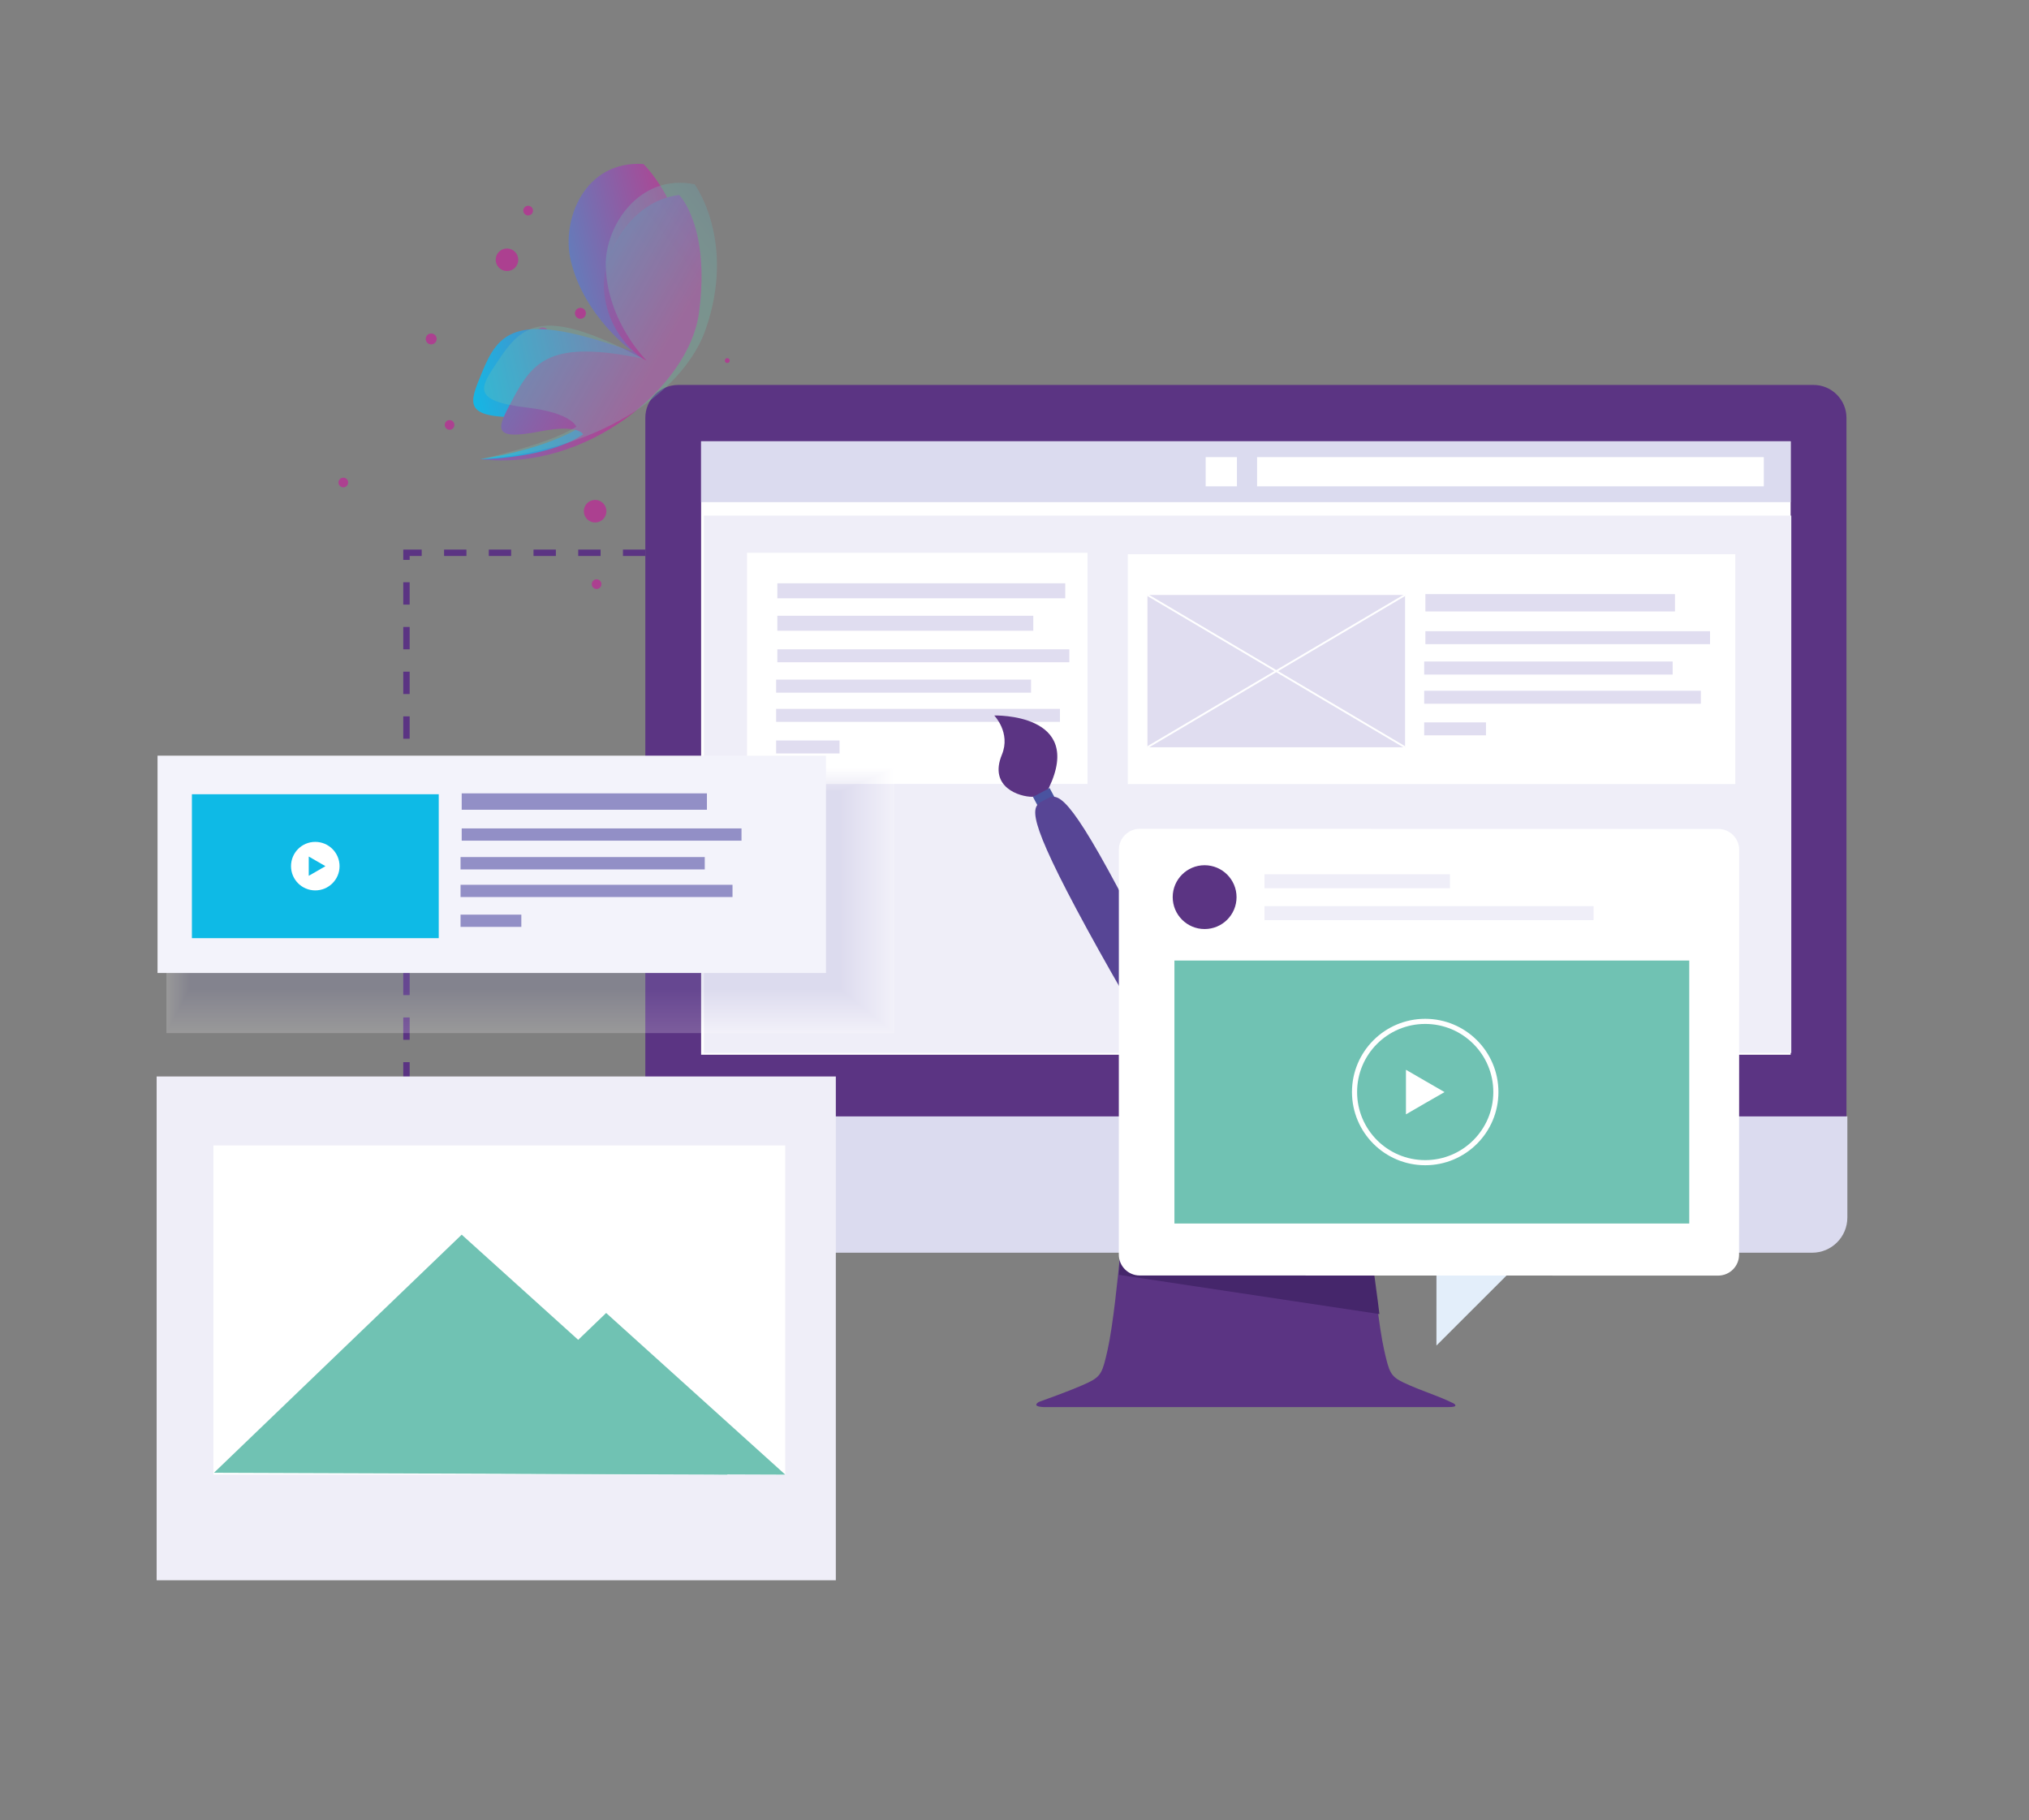 <?xml version="1.0" encoding="utf-8"?>
<!-- Generator: Adobe Illustrator 24.1.0, SVG Export Plug-In . SVG Version: 6.00 Build 0)  -->
<svg version="1.1" id="Layer_1" xmlns="http://www.w3.org/2000/svg" xmlns:xlink="http://www.w3.org/1999/xlink" x="0px" y="0px"
	 viewBox="0 0 318.13 285.45" style="enable-background:new 0 0 318.13 285.45;" xml:space="preserve">
<rect x="0" y="0" width="318.13" height="285.45" fill="#808080" stroke="none"/>
<style type="text/css">
	.st0{fill:#5B3483;}
	.st1{fill:none;stroke:#5B3483;stroke-miterlimit:10;stroke-dasharray:3.506;}
	.st2{fill:#FFFFFF;stroke:#5B3483;stroke-miterlimit:10;stroke-dasharray:3.506;}
	.st3{fill:#44286A;}
	.st4{fill:url(#SVGID_1_);}
	.st5{fill:#FFFFFF;}
	.st6{opacity:0.49;}
	.st7{fill:#DAE1F3;}
	.st8{fill:#FFFFFF;stroke:#5B3483;stroke-miterlimit:10;}
	.st9{fill:none;stroke:#364F9D;stroke-width:0.612;stroke-miterlimit:10;}
	.st10{fill:url(#SVGID_2_);}
	.st11{fill:url(#SVGID_3_);}
	.st12{fill:url(#SVGID_4_);}
	.st13{fill:url(#SVGID_5_);}
	.st14{fill-rule:evenodd;clip-rule:evenodd;fill:#5B3483;}
	.st15{fill:#AC4090;}
	.st16{fill:url(#SVGID_6_);}
	.st17{fill:#0EBAE6;}
	.st18{fill:#70C2B3;}
	.st19{fill-rule:evenodd;clip-rule:evenodd;fill:#70C2B3;}
	.st20{fill:#45266B;}
	.st21{fill:#DBDBEF;}
	.st22{fill:#EFEEF8;}
	.st23{fill:#E0DDF0;}
	.st24{fill:none;stroke:#FFFFFF;stroke-width:0.29;stroke-miterlimit:10;}
	.st25{clip-path:url(#SVGID_8_);}
	.st26{fill:#4A53A0;}
	.st27{fill:url(#SVGID_9_);}
	.st28{opacity:0.2;}
	.st29{fill:#FEFEFF;}
	.st30{fill:#FDFDFE;}
	.st31{fill:#FDFCFE;}
	.st32{fill:#FCFCFE;}
	.st33{fill:#FBFBFD;}
	.st34{fill:#FAFAFD;}
	.st35{fill:#F9F9FD;}
	.st36{fill:#F8F8FC;}
	.st37{fill:#F7F7FC;}
	.st38{fill:#F7F6FB;}
	.st39{fill:#F6F5FB;}
	.st40{fill:#F5F4FB;}
	.st41{fill:#F4F3FA;}
	.st42{fill:#F3F2FA;}
	.st43{fill:#F2F1FA;}
	.st44{fill:#F1F0F9;}
	.st45{fill:#F0F0F9;}
	.st46{fill:#EFEFF8;}
	.st47{fill:#EEEEF8;}
	.st48{fill:#EEEDF7;}
	.st49{fill:#EDECF7;}
	.st50{fill:#ECEBF7;}
	.st51{fill:#EBEAF6;}
	.st52{fill:#EAE9F6;}
	.st53{fill:#E9E8F5;}
	.st54{fill:#E8E7F5;}
	.st55{fill:#E7E6F4;}
	.st56{fill:#E6E5F4;}
	.st57{fill:#E6E4F4;}
	.st58{fill:#E5E4F3;}
	.st59{fill:#E4E3F3;}
	.st60{fill:#E3E2F2;}
	.st61{fill:#E2E1F2;}
	.st62{fill:#E1E0F1;}
	.st63{fill:#E0DFF1;}
	.st64{fill:#E0DEF1;}
	.st65{fill:#DFDDF0;}
	.st66{fill:#DEDCF0;}
	.st67{fill:#DDDCEF;}
	.st68{fill:#DCDBEF;}
	.st69{fill:#DBDAEE;}
	.st70{fill:#DAD9EE;}
	.st71{fill:#D9D8EE;}
	.st72{fill:#D9D7ED;}
	.st73{fill:#D8D6ED;}
	.st74{fill:#D7D5EC;}
	.st75{fill:#D6D4EC;}
	.st76{fill:#D5D4EB;}
	.st77{fill:#D4D3EB;}
	.st78{fill:#D3D2EA;}
	.st79{fill:#D2D1EA;}
	.st80{fill:#D2D0EA;}
	.st81{fill:#D1CFE9;}
	.st82{fill:#D0CEE9;}
	.st83{fill:#CFCDE8;}
	.st84{fill:#CECCE8;}
	.st85{fill:#CDCCE7;}
	.st86{fill:#CDCBE7;}
	.st87{fill:#CCCAE6;}
	.st88{fill:#CBC9E6;}
	.st89{fill:#CAC8E5;}
	.st90{fill:#C9C7E5;}
	.st91{fill:#C8C6E5;}
	.st92{fill:#C8C5E4;}
	.st93{fill:#C7C5E4;}
	.st94{fill:#C6C4E3;}
	.st95{fill:#C5C3E3;}
	.st96{fill:#C4C2E2;}
	.st97{fill:#C3C1E2;}
	.st98{fill:#C2C0E1;}
	.st99{fill:#C2BFE1;}
	.st100{fill:#C1BEE0;}
	.st101{fill:#C0BDE0;}
	.st102{fill:#BFBDDF;}
	.st103{fill:#BEBCDF;}
	.st104{fill:#BDBBDE;}
	.st105{fill:#BCBADE;}
	.st106{fill:#BBB9DD;}
	.st107{fill:#BBB8DD;}
	.st108{fill:#BAB7DC;}
	.st109{fill:#B9B6DC;}
	.st110{fill:#B8B5DB;}
	.st111{fill:#B7B5DB;}
	.st112{fill:#B6B4DB;}
	.st113{fill:#B5B3DA;}
	.st114{fill:#B4B2DA;}
	.st115{fill:#B3B1D9;}
	.st116{fill:#B3B0D9;}
	.st117{fill:#B2AFD8;}
	.st118{fill:#B1AED8;}
	.st119{fill:#B0ADD7;}
	.st120{fill:#AFADD7;}
	.st121{fill:#AEACD6;}
	.st122{fill:#ADABD6;}
	.st123{fill:#ACAAD5;}
	.st124{fill:#ABA9D5;}
	.st125{fill:#ABA8D4;}
	.st126{fill:#AAA7D4;}
	.st127{fill:#A9A7D3;}
	.st128{fill:#A8A6D3;}
	.st129{fill:#A7A5D2;}
	.st130{fill:#A6A4D2;}
	.st131{fill:#A5A3D1;}
	.st132{fill:#A5A2D1;}
	.st133{fill:#A4A1D0;}
	.st134{fill:#A3A0D0;}
	.st135{fill:#A2A0CF;}
	.st136{fill:#A19FCF;}
	.st137{fill:#A09ECE;}
	.st138{fill:#9F9DCE;}
	.st139{fill:#9F9CCD;}
	.st140{fill:#9E9BCD;}
	.st141{fill:#9D9BCC;}
	.st142{fill:#9C9ACC;}
	.st143{fill:#9B99CB;}
	.st144{fill:#9A98CB;}
	.st145{fill:#9997CA;}
	.st146{fill:#9996CA;}
	.st147{fill:#9895C9;}
	.st148{fill:#9795C9;}
	.st149{fill:#9694C8;}
	.st150{fill:#9593C8;}
	.st151{fill:#9492C7;}
	.st152{fill:#9391C7;}
	.st153{fill:#9390C6;}
	.st154{fill:#928FC6;}
	.st155{fill:#F3F3FB;}
	.st156{fill:#E3EEFA;}
	.st157{fill:none;stroke:#FFFFFF;stroke-width:0.803;stroke-miterlimit:10;}
	.st158{fill:none;stroke:#5B3483;stroke-width:0.776;stroke-miterlimit:10;stroke-dasharray:2.72;}
	.st159{fill:#FFFFFF;stroke:#45266B;stroke-miterlimit:10;}
	.st160{fill:none;stroke:#858FC7;stroke-miterlimit:10;}
	.st161{fill:#E7E8F6;}
	.st162{fill:#FFFFFF;stroke:#858FC7;stroke-miterlimit:10;}
	.st163{fill:none;stroke:#5B3483;stroke-miterlimit:10;}
	.st164{opacity:0.75;fill:#E1EBF8;}
	.st165{opacity:0.75;fill:none;stroke:#5B3483;stroke-miterlimit:10;}
	.st166{opacity:0.75;fill:#F5F5FB;}
	.st167{fill:#F5F5FB;}
	.st168{fill:#858FC7;}
	.st169{fill:#FFFFFF;stroke:#858FC7;stroke-width:0.758;stroke-miterlimit:10;}
	.st170{fill:#D5D9EF;}
	.st171{fill:none;stroke:#D5D9EF;stroke-width:0.758;stroke-miterlimit:10;}
	.st172{fill:none;stroke:#F5F5FB;stroke-width:1.516;stroke-miterlimit:10;}
	.st173{fill:#7B65AA;}
	.st174{fill:#B8C0E3;}
	.st175{fill:#2A245B;}
	.st176{opacity:0.75;}
	.st177{fill:#264193;}
	.st178{fill:#C2E0F7;}
	.st179{fill:none;stroke:#FFFFFF;stroke-width:1.54;stroke-linecap:round;stroke-linejoin:round;stroke-miterlimit:10;}
	.st180{fill:#64C7EE;}
	.st181{fill:#4078BC;}
	.st182{fill:#5A3483;}
	.st183{fill:#90C8EE;}
	.st184{fill:#004D8C;}
	.st185{fill:#F2E9F3;}
	.st186{fill:#00ADE3;}
	.st187{fill:#00A8D6;}
	.st188{fill:#0968B1;}
	.st189{fill:#694A98;}
	.st190{fill:#31245A;}
	.st191{fill:#91CFCB;}
	.st192{fill:#7BC6BB;}
	.st193{fill:#7CC7BB;}
	.st194{fill:#531436;}
	.st195{fill:#B0A5C7;}
	.st196{fill:#807DAB;}
	.st197{fill:#00A99E;}
	.st198{fill:none;stroke:#B0A5C7;stroke-width:0.779;stroke-miterlimit:10;}
	.st199{fill:#FFFFFF;stroke:#B0A5C7;stroke-width:0.389;stroke-linecap:round;stroke-linejoin:round;stroke-miterlimit:10;}
	.st200{fill:none;stroke:#988DB5;stroke-width:0.226;stroke-miterlimit:10;}
	.st201{fill:#4F337D;}
	.st202{fill:#7F2D51;}
	.st203{fill:#3EBFEA;}
	.st204{fill:#696A97;}
	.st205{fill:none;stroke:#988DB5;stroke-width:0.321;stroke-linecap:round;stroke-linejoin:round;stroke-miterlimit:10;}
	.st206{fill:none;stroke:#988DB5;stroke-width:0.399;stroke-linecap:round;stroke-linejoin:round;stroke-miterlimit:10;}
	.st207{fill:none;stroke:#988DB5;stroke-width:0.32;stroke-linecap:round;stroke-linejoin:round;stroke-miterlimit:10;}
	.st208{fill:#988DB5;}
	.st209{fill:none;stroke:#988DB5;stroke-width:0.263;stroke-linecap:round;stroke-linejoin:round;stroke-miterlimit:10;}
	.st210{fill:none;stroke:#988DB5;stroke-width:0.394;stroke-linecap:round;stroke-linejoin:round;stroke-miterlimit:10;}
	.st211{fill:url(#SVGID_10_);}
	.st212{fill:url(#SVGID_11_);}
	.st213{opacity:0.3;fill:url(#SVGID_12_);}
	.st214{fill:url(#SVGID_13_);}
	.st215{fill:url(#SVGID_14_);}
	.st216{opacity:0.3;fill:url(#SVGID_15_);}
	.st217{fill:url(#SVGID_16_);}
	.st218{fill:url(#SVGID_17_);}
	.st219{opacity:0.3;fill:url(#SVGID_18_);}
	.st220{fill:url(#SVGID_19_);}
	.st221{fill:url(#SVGID_20_);}
	.st222{opacity:0.3;fill:url(#SVGID_21_);}
	.st223{fill:url(#SVGID_22_);}
	.st224{fill:url(#SVGID_23_);}
	.st225{opacity:0.3;fill:url(#SVGID_24_);}
	.st226{fill:url(#SVGID_25_);}
	.st227{fill:url(#SVGID_26_);}
	.st228{opacity:0.3;fill:url(#SVGID_27_);}
	.st229{fill:#8AD1F1;}
	.st230{fill:none;stroke:#444C9B;stroke-width:0.637;stroke-miterlimit:10;}
	.st231{clip-path:url(#SVGID_29_);}
	.st232{fill:url(#SVGID_30_);}
	.st233{fill:url(#SVGID_31_);}
	.st234{fill:#D3DAF0;}
	.st235{fill:none;stroke:#FFFFFF;stroke-width:0.637;stroke-miterlimit:10;}
	.st236{fill:#E4EAF8;}
	.st237{fill:#E5E9F7;}
	.st238{fill:#C3CFEB;}
	.st239{fill:none;stroke:#D3DAF0;stroke-width:0.637;stroke-miterlimit:10;}
	.st240{opacity:0.1;fill:#004D8C;}
	.st241{fill:#E4D9E6;}
	.st242{fill:#EB5C61;}
	.st243{fill:#FAB84B;}
	.st244{fill:#0FB2AF;}
	.st245{fill:#C9B5CE;}
	.st246{fill:#D9C7DD;}
	.st247{clip-path:url(#SVGID_33_);}
	.st248{fill:#123E69;}
</style>
<polyline class="st1" points="101.18,86.69 63.73,86.69 63.73,121.08 "/>
<polyline class="st1" points="101.18,147.93 63.73,147.93 63.73,182.32 "/>
<g>
	<g>
		<g>
			<path class="st0" d="M227.91,220.09c0,0-1.37-0.68-2.95-1.27c-1.68-0.63-3.7-1.42-4.89-1.99c-2.08-1-2.26-1.65-3.04-5.07
				c-0.85-3.73-1.65-11.59-1.97-15.02h-39.44c-0.32,3.43-1.12,11.29-1.97,15.02c-0.78,3.41-0.96,4.07-3.04,5.07
				c-1.18,0.57-3.17,1.35-4.83,1.97l0,0c-1.6,0.6-2.91,1.07-2.91,1.07s-1.27,0.7,0.77,0.8h63.4
				C228.96,220.7,227.91,220.09,227.91,220.09z"/>
			<path class="st20" d="M216.28,206.08c-0.17-1.63-1.12-8.3-1.22-9.35h-39.44c-0.1,1.05,0,1.57-0.18,3.2L216.28,206.08z"/>
			<g>
				<path class="st0" d="M289.51,175.15V65.53c0-2.84-2.32-5.16-5.16-5.16H106.34c-2.84,0-5.16,2.31-5.16,5.16v109.62H289.51z"/>
				<rect x="109.93" y="69.21" class="st5" width="170.83" height="96.2"/>
				<path class="st21" d="M101.04,175.08v15.85c0,3.05,2.47,5.53,5.52,5.53h177.57c3.05,0,5.52-2.47,5.52-5.53v-15.85H101.04z"/>
				<g>
					<rect x="109.93" y="69.21" class="st21" width="170.83" height="9.54"/>
					<rect x="110.37" y="80.86" class="st22" width="170.49" height="84.27"/>
					<g>
						<rect x="197.1" y="71.69" class="st5" width="79.45" height="4.58"/>
						<rect x="189.04" y="71.69" class="st5" width="4.9" height="4.58"/>
					</g>
					<g>
						<g>
							<g>
								<rect x="176.83" y="86.91" class="st5" width="95.25" height="36.05"/>
								<g>
									<g>
										<rect x="223.49" y="93.17" class="st23" width="39.13" height="2.72"/>
									</g>
									<g>
										<rect x="223.49" y="98.99" class="st23" width="44.63" height="2.03"/>
									</g>
									<g>
										<rect x="223.3" y="103.74" class="st23" width="38.96" height="2.05"/>
									</g>
									<g>
										<rect x="223.3" y="108.33" class="st23" width="43.38" height="2.04"/>
									</g>
									<g>
										<rect x="223.3" y="113.29" class="st23" width="9.69" height="2.03"/>
									</g>
								</g>
								<rect x="179.91" y="93.31" class="st23" width="40.39" height="23.88"/>
							</g>
							<g>
								<line class="st24" x1="179.91" y1="93.31" x2="220.3" y2="117.19"/>
								<line class="st24" x1="220.3" y1="93.31" x2="179.91" y2="117.19"/>
							</g>
						</g>
						<g>
							<rect x="117.13" y="86.69" class="st5" width="53.38" height="36.25"/>
							<g>
								<g>
									<rect x="121.88" y="96.57" class="st23" width="40.13" height="2.35"/>
								</g>
								<g>
									<rect x="121.88" y="91.48" class="st23" width="45.14" height="2.35"/>
								</g>
								<g>
									<rect x="121.88" y="101.83" class="st23" width="45.78" height="2.03"/>
								</g>
								<g>
									<rect x="121.69" y="106.58" class="st23" width="39.97" height="2.05"/>
								</g>
								<g>
									<rect x="121.69" y="111.17" class="st23" width="44.5" height="2.04"/>
								</g>
								<g>
									<rect x="121.69" y="116.13" class="st23" width="9.94" height="2.03"/>
								</g>
							</g>
						</g>
					</g>
				</g>
				<g>
					<defs>
						<rect id="SVGID_7_" x="110.37" y="79.86" width="148.14" height="85.38"/>
					</defs>
					<clipPath id="SVGID_1_">
						<use xlink:href="#SVGID_7_"  style="overflow:visible;"/>
					</clipPath>
					<g style="clip-path:url(#SVGID_1_);">
						<path class="st0" d="M164.45,123.57c0,0-0.68,1.39-2.61,1.39c-1.93,0.01-6.87-1.47-4.75-6.61c1.42-3.45-1.2-6.14-1.2-6.14
							S170.1,111.79,164.45,123.57z"/>
						
							<rect x="162.14" y="124.14" transform="matrix(-0.882 0.47 -0.47 -0.882 366.876 158.656)" class="st26" width="2.96" height="2.03"/>
						
							<linearGradient id="SVGID_2_" gradientUnits="userSpaceOnUse" x1="216.623" y1="205.497" x2="288.623" y2="319.114" gradientTransform="matrix(0.991 0.132 -0.132 0.991 -4.132 -67.051)">
							<stop  offset="5.010000e-04" style="stop-color:#574595"/>
							<stop  offset="0.092" style="stop-color:#5963A2"/>
							<stop  offset="0.196" style="stop-color:#5B7EAC"/>
							<stop  offset="0.305" style="stop-color:#5F94B2"/>
							<stop  offset="0.419" style="stop-color:#64A5B3"/>
							<stop  offset="0.539" style="stop-color:#68B2B3"/>
							<stop  offset="0.668" style="stop-color:#6CBBB3"/>
							<stop  offset="0.811" style="stop-color:#6FC0B2"/>
							<stop  offset="1" style="stop-color:#70C2B2"/>
						</linearGradient>
						<path class="st10" d="M168.81,142.66c-8.56-16.07-6.81-16.25-5.03-17.2c1.78-0.95,2.91-2.3,11.48,13.77
							c8.56,16.07,21.31,43.46,19.53,44.41C193,184.59,177.37,158.73,168.81,142.66z"/>
					</g>
				</g>
			</g>
		</g>
	</g>
	<g>
		<g>
			<rect x="24.56" y="168.82" class="st22" width="106.49" height="79.01"/>
			<g>
				<rect x="33.46" y="179.64" class="st5" width="89.66" height="51.62"/>
				<g>
					<polygon class="st18" points="123.12,231.26 68.87,231.07 95.04,205.91 					"/>
					<polygon class="st18" points="114.06,231.26 33.55,230.97 72.39,193.63 					"/>
				</g>
			</g>
		</g>
		<g>
			<g class="st28">
				<rect x="26.11" y="120.44" class="st5" width="114.12" height="41.58"/>
				<rect x="26.14" y="120.47" class="st29" width="114.02" height="41.49"/>
				<rect x="26.17" y="120.5" class="st30" width="113.92" height="41.41"/>
				<rect x="26.19" y="120.53" class="st31" width="113.82" height="41.32"/>
				<rect x="26.22" y="120.56" class="st32" width="113.73" height="41.24"/>
				<rect x="26.25" y="120.59" class="st33" width="113.63" height="41.15"/>
				<rect x="26.28" y="120.62" class="st34" width="113.53" height="41.07"/>
				<rect x="26.31" y="120.65" class="st35" width="113.43" height="40.98"/>
				<rect x="26.34" y="120.68" class="st36" width="113.33" height="40.9"/>
				<rect x="26.37" y="120.71" class="st37" width="113.24" height="40.81"/>
				<rect x="26.4" y="120.74" class="st38" width="113.14" height="40.72"/>
				<rect x="26.43" y="120.77" class="st39" width="113.04" height="40.64"/>
				<rect x="26.46" y="120.8" class="st40" width="112.94" height="40.55"/>
				<rect x="26.49" y="120.83" class="st41" width="112.85" height="40.47"/>
				<rect x="26.52" y="120.86" class="st42" width="112.75" height="40.38"/>
				<rect x="26.55" y="120.88" class="st43" width="112.65" height="40.3"/>
				<rect x="26.58" y="120.91" class="st44" width="112.55" height="40.21"/>
				<rect x="26.6" y="120.94" class="st45" width="112.46" height="40.13"/>
				<rect x="26.63" y="120.97" class="st46" width="112.36" height="40.04"/>
				<rect x="26.66" y="121" class="st47" width="112.26" height="39.96"/>
				<rect x="26.69" y="121.03" class="st48" width="112.16" height="39.87"/>
				<rect x="26.72" y="121.06" class="st49" width="112.07" height="39.79"/>
				<rect x="26.75" y="121.09" class="st50" width="111.97" height="39.7"/>
				<rect x="26.78" y="121.12" class="st51" width="111.87" height="39.62"/>
				<rect x="26.81" y="121.15" class="st52" width="111.77" height="39.53"/>
				<rect x="26.84" y="121.18" class="st53" width="111.68" height="39.44"/>
				<rect x="26.87" y="121.21" class="st54" width="111.58" height="39.36"/>
				<rect x="26.9" y="121.24" class="st55" width="111.48" height="39.27"/>
				<rect x="26.93" y="121.27" class="st56" width="111.38" height="39.19"/>
				<rect x="26.96" y="121.3" class="st57" width="111.28" height="39.1"/>
				<rect x="26.99" y="121.33" class="st58" width="111.19" height="39.02"/>
				<rect x="27.01" y="121.36" class="st59" width="111.09" height="38.93"/>
				<rect x="27.04" y="121.39" class="st60" width="110.99" height="38.85"/>
				<rect x="27.07" y="121.42" class="st61" width="110.89" height="38.76"/>
				<rect x="27.1" y="121.45" class="st62" width="110.8" height="38.68"/>
				<rect x="27.13" y="121.48" class="st63" width="110.7" height="38.59"/>
				<rect x="27.16" y="121.51" class="st64" width="110.6" height="38.51"/>
				<rect x="27.19" y="121.54" class="st65" width="110.5" height="38.42"/>
				<rect x="27.22" y="121.57" class="st66" width="110.41" height="38.34"/>
				<rect x="27.25" y="121.6" class="st67" width="110.31" height="38.25"/>
				<rect x="27.28" y="121.63" class="st68" width="110.21" height="38.17"/>
				<rect x="27.31" y="121.66" class="st69" width="110.11" height="38.08"/>
				<rect x="27.34" y="121.69" class="st70" width="110.02" height="37.99"/>
				<rect x="27.37" y="121.72" class="st71" width="109.92" height="37.91"/>
				<rect x="27.4" y="121.75" class="st72" width="109.82" height="37.82"/>
				<rect x="27.42" y="121.78" class="st73" width="109.72" height="37.74"/>
				<rect x="27.45" y="121.81" class="st74" width="109.63" height="37.65"/>
				<rect x="27.48" y="121.84" class="st75" width="109.53" height="37.57"/>
				<rect x="27.51" y="121.87" class="st76" width="109.43" height="37.48"/>
				<rect x="27.54" y="121.9" class="st77" width="109.33" height="37.4"/>
				<rect x="27.57" y="121.93" class="st78" width="109.23" height="37.31"/>
				<rect x="27.6" y="121.96" class="st79" width="109.14" height="37.23"/>
				<rect x="27.63" y="121.99" class="st80" width="109.04" height="37.14"/>
				<rect x="27.66" y="122.02" class="st81" width="108.94" height="37.06"/>
				<rect x="27.69" y="122.05" class="st82" width="108.84" height="36.97"/>
				<rect x="27.72" y="122.08" class="st83" width="108.75" height="36.89"/>
				<rect x="27.75" y="122.11" class="st84" width="108.65" height="36.8"/>
				<rect x="27.78" y="122.14" class="st85" width="108.55" height="36.72"/>
				<rect x="27.81" y="122.17" class="st86" width="108.45" height="36.63"/>
				<rect x="27.83" y="122.2" class="st87" width="108.36" height="36.54"/>
				<rect x="27.86" y="122.23" class="st88" width="108.26" height="36.46"/>
				<rect x="27.89" y="122.26" class="st89" width="108.16" height="36.37"/>
				<rect x="27.92" y="122.29" class="st90" width="108.06" height="36.29"/>
				<rect x="27.95" y="122.32" class="st91" width="107.97" height="36.2"/>
				<rect x="27.98" y="122.35" class="st92" width="107.87" height="36.12"/>
				<rect x="28.01" y="122.38" class="st93" width="107.77" height="36.03"/>
				<rect x="28.04" y="122.41" class="st94" width="107.67" height="35.95"/>
				<rect x="28.07" y="122.44" class="st95" width="107.58" height="35.86"/>
				<rect x="28.1" y="122.47" class="st96" width="107.48" height="35.78"/>
				<rect x="28.13" y="122.5" class="st97" width="107.38" height="35.69"/>
				<rect x="28.16" y="122.53" class="st98" width="107.28" height="35.61"/>
				<rect x="28.19" y="122.56" class="st99" width="107.18" height="35.52"/>
				<rect x="28.22" y="122.59" class="st100" width="107.09" height="35.44"/>
				<rect x="28.24" y="122.62" class="st101" width="106.99" height="35.35"/>
				<rect x="28.27" y="122.65" class="st102" width="106.89" height="35.26"/>
				<rect x="28.3" y="122.68" class="st103" width="106.79" height="35.18"/>
				<rect x="28.33" y="122.71" class="st104" width="106.7" height="35.09"/>
				<rect x="28.36" y="122.74" class="st105" width="106.6" height="35.01"/>
				<rect x="28.39" y="122.77" class="st106" width="106.5" height="34.92"/>
				<rect x="28.42" y="122.8" class="st107" width="106.4" height="34.84"/>
				<rect x="28.45" y="122.83" class="st108" width="106.31" height="34.75"/>
				<rect x="28.48" y="122.86" class="st109" width="106.21" height="34.67"/>
				<rect x="28.51" y="122.89" class="st110" width="106.11" height="34.58"/>
				<rect x="28.54" y="122.92" class="st111" width="106.01" height="34.5"/>
				<rect x="28.57" y="122.95" class="st112" width="105.92" height="34.41"/>
				<rect x="28.6" y="122.98" class="st113" width="105.82" height="34.33"/>
				<rect x="28.63" y="123.01" class="st114" width="105.72" height="34.24"/>
				<rect x="28.65" y="123.04" class="st115" width="105.62" height="34.16"/>
				<rect x="28.68" y="123.07" class="st116" width="105.53" height="34.07"/>
				<rect x="28.71" y="123.09" class="st117" width="105.43" height="33.99"/>
				<rect x="28.74" y="123.12" class="st118" width="105.33" height="33.9"/>
				<rect x="28.77" y="123.15" class="st119" width="105.23" height="33.81"/>
				<rect x="28.8" y="123.18" class="st120" width="105.13" height="33.73"/>
				<rect x="28.83" y="123.21" class="st121" width="105.04" height="33.64"/>
				<rect x="28.86" y="123.24" class="st122" width="104.94" height="33.56"/>
				<rect x="28.89" y="123.27" class="st123" width="104.84" height="33.47"/>
				<rect x="28.92" y="123.3" class="st124" width="104.74" height="33.39"/>
				<rect x="28.95" y="123.33" class="st125" width="104.65" height="33.3"/>
				<rect x="28.98" y="123.36" class="st126" width="104.55" height="33.22"/>
				<rect x="29.01" y="123.39" class="st127" width="104.45" height="33.13"/>
				<rect x="29.03" y="123.42" class="st128" width="104.35" height="33.05"/>
				<rect x="29.06" y="123.45" class="st129" width="104.26" height="32.96"/>
				<rect x="29.09" y="123.48" class="st130" width="104.16" height="32.88"/>
				<rect x="29.12" y="123.51" class="st131" width="104.06" height="32.79"/>
				<rect x="29.15" y="123.54" class="st132" width="103.96" height="32.71"/>
				<rect x="29.18" y="123.57" class="st133" width="103.87" height="32.62"/>
				<rect x="29.21" y="123.6" class="st134" width="103.77" height="32.53"/>
				<rect x="29.24" y="123.63" class="st135" width="103.67" height="32.45"/>
				<rect x="29.27" y="123.66" class="st136" width="103.57" height="32.36"/>
				<rect x="29.3" y="123.69" class="st137" width="103.48" height="32.28"/>
				<rect x="29.33" y="123.72" class="st138" width="103.38" height="32.19"/>
				<rect x="29.36" y="123.75" class="st139" width="103.28" height="32.11"/>
				<rect x="29.39" y="123.78" class="st140" width="103.18" height="32.02"/>
				<rect x="29.42" y="123.81" class="st141" width="103.08" height="31.94"/>
				<rect x="29.44" y="123.84" class="st142" width="102.99" height="31.85"/>
				<rect x="29.47" y="123.87" class="st143" width="102.89" height="31.77"/>
				<rect x="29.5" y="123.9" class="st144" width="102.79" height="31.68"/>
				<rect x="29.53" y="123.93" class="st145" width="102.69" height="31.6"/>
				<rect x="29.56" y="123.96" class="st146" width="102.6" height="31.51"/>
				<rect x="29.59" y="123.99" class="st147" width="102.5" height="31.43"/>
				<rect x="29.62" y="124.02" class="st148" width="102.4" height="31.34"/>
				<rect x="29.65" y="124.05" class="st149" width="102.3" height="31.26"/>
				<rect x="29.68" y="124.08" class="st150" width="102.21" height="31.17"/>
				<rect x="29.71" y="124.11" class="st151" width="102.11" height="31.08"/>
				<rect x="29.74" y="124.14" class="st152" width="102.01" height="31"/>
				<rect x="29.77" y="124.17" class="st153" width="101.91" height="30.91"/>
				<rect x="29.8" y="124.2" class="st154" width="101.82" height="30.83"/>
			</g>
			<rect x="24.7" y="118.51" class="st155" width="104.81" height="34.08"/>
			<g>
				<g>
					<rect x="72.39" y="124.42" class="st154" width="38.45" height="2.57"/>
				</g>
				<g>
					<rect x="72.39" y="129.92" class="st154" width="43.87" height="1.92"/>
				</g>
				<g>
					<rect x="72.21" y="134.41" class="st154" width="38.29" height="1.94"/>
				</g>
				<g>
					<rect x="72.21" y="138.76" class="st154" width="42.64" height="1.92"/>
				</g>
				<g>
					<rect x="72.21" y="143.44" class="st154" width="9.53" height="1.92"/>
				</g>
			</g>
			<rect x="30.09" y="124.56" class="st17" width="38.7" height="22.57"/>
			<path class="st5" d="M49.43,132.03c-2.11,0-3.8,1.7-3.8,3.81c0,2.1,1.7,3.8,3.8,3.8c2.1,0,3.81-1.7,3.81-3.8
				C53.24,133.73,51.53,132.03,49.43,132.03z M50.98,135.87l-2.53,1.46c-0.02,0.01-0.03,0.02-0.04,0.02c0-0.01,0-0.02,0-0.04v-2.93
				c0-0.03,0-0.04,0-0.04c0,0,0.02,0.01,0.04,0.01l2.53,1.46c0.02,0.01,0.03,0.02,0.03,0.03C51.01,135.85,51,135.85,50.98,135.87z"
				/>
		</g>
	</g>
</g>
<g>
	<circle class="st15" cx="79.49" cy="40.74" r="1.77"/>
	<circle class="st15" cx="93.31" cy="80.17" r="1.77"/>
	<path class="st15" d="M94.25,91.87c-0.14,0.39-0.58,0.6-0.97,0.45c-0.39-0.14-0.6-0.58-0.45-0.97c0.14-0.39,0.58-0.6,0.97-0.45
		C94.19,91.04,94.39,91.48,94.25,91.87z"/>
	<path class="st15" d="M102.71,42.88c-0.14,0.39-0.58,0.6-0.97,0.45c-0.39-0.14-0.6-0.58-0.45-0.97c0.14-0.39,0.58-0.6,0.97-0.45
		C102.65,42.05,102.85,42.49,102.71,42.88z"/>
	<path class="st15" d="M71.2,66.9c-0.14,0.39-0.58,0.6-0.97,0.45c-0.39-0.14-0.6-0.58-0.45-0.97c0.14-0.39,0.58-0.6,0.97-0.45
		C71.14,66.07,71.34,66.5,71.2,66.9z"/>
	<path class="st15" d="M94.77,62.31c-0.14,0.39-0.58,0.6-0.97,0.45c-0.39-0.14-0.6-0.58-0.45-0.97c0.14-0.39,0.58-0.6,0.97-0.45
		C94.72,61.48,94.92,61.91,94.77,62.31z"/>
	<circle class="st15" cx="82.81" cy="33.03" r="0.76"/>
	<path class="st15" d="M114.39,56.68c-0.07,0.2-0.29,0.3-0.49,0.23c-0.2-0.07-0.3-0.29-0.23-0.49c0.07-0.2,0.29-0.3,0.49-0.23
		C114.36,56.27,114.46,56.49,114.39,56.68z"/>
	<path class="st15" d="M54.54,75.93c-0.14,0.39-0.58,0.6-0.97,0.45c-0.39-0.14-0.6-0.58-0.45-0.97c0.14-0.39,0.58-0.6,0.97-0.45
		C54.49,75.1,54.69,75.54,54.54,75.93z"/>
	<path class="st15" d="M91.81,49.43c-0.16,0.44-0.66,0.67-1.1,0.51c-0.44-0.16-0.67-0.66-0.51-1.1c0.16-0.44,0.66-0.67,1.1-0.51
		C91.75,48.49,91.98,48.99,91.81,49.43z"/>
	<path class="st15" d="M68.41,53.45c-0.16,0.44-0.66,0.67-1.1,0.51c-0.44-0.16-0.67-0.66-0.51-1.1c0.16-0.44,0.66-0.67,1.1-0.51
		C68.35,52.51,68.58,53,68.41,53.45z"/>
	<path class="st15" d="M85.96,52.59c-0.18,0.48-0.71,0.72-1.18,0.55c-0.48-0.18-0.72-0.7-0.55-1.18c0.18-0.48,0.7-0.72,1.18-0.55
		C85.89,51.59,86.14,52.12,85.96,52.59z"/>
</g>
<g>
	<polygon class="st156" points="225.23,185.45 225.22,211.02 247.39,188.87 	"/>
	<path class="st5" d="M272.67,196.77c0,1.82-1.47,3.28-3.29,3.28l-90.68-0.02c-1.81,0-3.28-1.47-3.28-3.29l0.01-63.48
		c0-1.81,1.47-3.28,3.29-3.28l90.68,0.02c1.82,0,3.29,1.47,3.29,3.28L272.67,196.77z"/>
	<path class="st0" d="M193.88,140.7c0,2.76-2.24,5-5.01,5c-2.76,0-5-2.24-5-5.01c0-2.76,2.24-5,5.01-5
		C191.64,135.7,193.88,137.94,193.88,140.7z"/>
	<g>
		<rect x="198.26" y="142.11" class="st22" width="51.6" height="2.19"/>
		<rect x="198.26" y="137.11" class="st22" width="29.08" height="2.19"/>
	</g>
	<g>
		<rect x="184.14" y="150.64" class="st18" width="80.72" height="41.24"/>
		<polygon class="st5" points="226.49,171.27 223.46,173.01 220.44,174.76 220.44,171.26 220.44,167.77 223.46,169.52 		"/>
		<circle class="st157" cx="223.46" cy="171.26" r="11.08"/>
	</g>
</g>
<g>
	
		<linearGradient id="SVGID_3_" gradientUnits="userSpaceOnUse" x1="-1011.878" y1="1174.684" x2="-973.585" y2="1174.684" gradientTransform="matrix(-0.978 0.209 0.209 0.978 -1126.702 -891.981)">
		<stop  offset="0" style="stop-color:#AE4593"/>
		<stop  offset="1" style="stop-color:#10BAE7"/>
	</linearGradient>
	<path class="st11" d="M100.88,25.72c0,0,8.66,8.2,6.75,23.18c-1.19,9.35-8.79,23.34-32.33,23.11c0,0,9-1.24,15-4.62
		c0,0-1.21-2.13-8.44-1.98c-9.48,0.19-8.23-2.24-6.33-6.9c2.67-6.57,5.44-9.93,23.75-3.32c0,0-7.73-5.43-9.82-14.44
		C88.02,34.47,91.62,25.15,100.88,25.72z"/>
	
		<linearGradient id="SVGID_4_" gradientUnits="userSpaceOnUse" x1="-1257.201" y1="593.778" x2="-1204.87" y2="606.629" gradientTransform="matrix(-0.688 -0.633 -0.677 0.736 -360.373 -1175.174)">
		<stop  offset="0" style="stop-color:#AE4593"/>
		<stop  offset="1" style="stop-color:#10BAE7"/>
	</linearGradient>
	<path class="st12" d="M106.49,30.58c0,0,4.92,4.89,3.1,18.52c-1.52,11.38-17.45,24.92-34.28,22.91c0,0,10.59-0.07,16.12-3.89
		c0,0-0.7-1.66-6.78-0.46c-7.98,1.57-6.56-0.71-4.28-5.02c3.22-6.07,6.03-9.38,20.4-6.4c0,0-5.67-3.54-6.08-11.01
		C94.4,40.05,98.81,31.46,106.49,30.58z"/>
	
		<linearGradient id="SVGID_5_" gradientUnits="userSpaceOnUse" x1="-1030.372" y1="1162.091" x2="-1007.772" y2="1173.201" gradientTransform="matrix(-0.978 0.209 0.209 0.978 -1126.702 -891.981)">
		<stop  offset="5.010000e-04" style="stop-color:#574595"/>
		<stop  offset="0.092" style="stop-color:#5963A2"/>
		<stop  offset="0.196" style="stop-color:#5B7EAC"/>
		<stop  offset="0.305" style="stop-color:#5F94B2"/>
		<stop  offset="0.419" style="stop-color:#64A5B3"/>
		<stop  offset="0.539" style="stop-color:#68B2B3"/>
		<stop  offset="0.668" style="stop-color:#6CBBB3"/>
		<stop  offset="0.811" style="stop-color:#6FC0B2"/>
		<stop  offset="1" style="stop-color:#70C2B2"/>
	</linearGradient>
	<path style="opacity:0.3;fill:url(#SVGID_5_);" d="M108.91,28.9c0,0,6.58,8.9,1.71,22.82c-3.04,8.69-15.02,18.84-35.31,20.29
		c0,0,10.55-2.22,15.05-5.09c0,0-0.72-2.17-7.64-2.99c-9.07-1.07-7.38-3.2-4.62-7.36c3.88-5.86,7.2-8.67,23.29-0.01
		c0,0-6.26-6.16-6.41-14.95C94.87,35.49,100.21,27.14,108.91,28.9z"/>
</g>
</svg>
